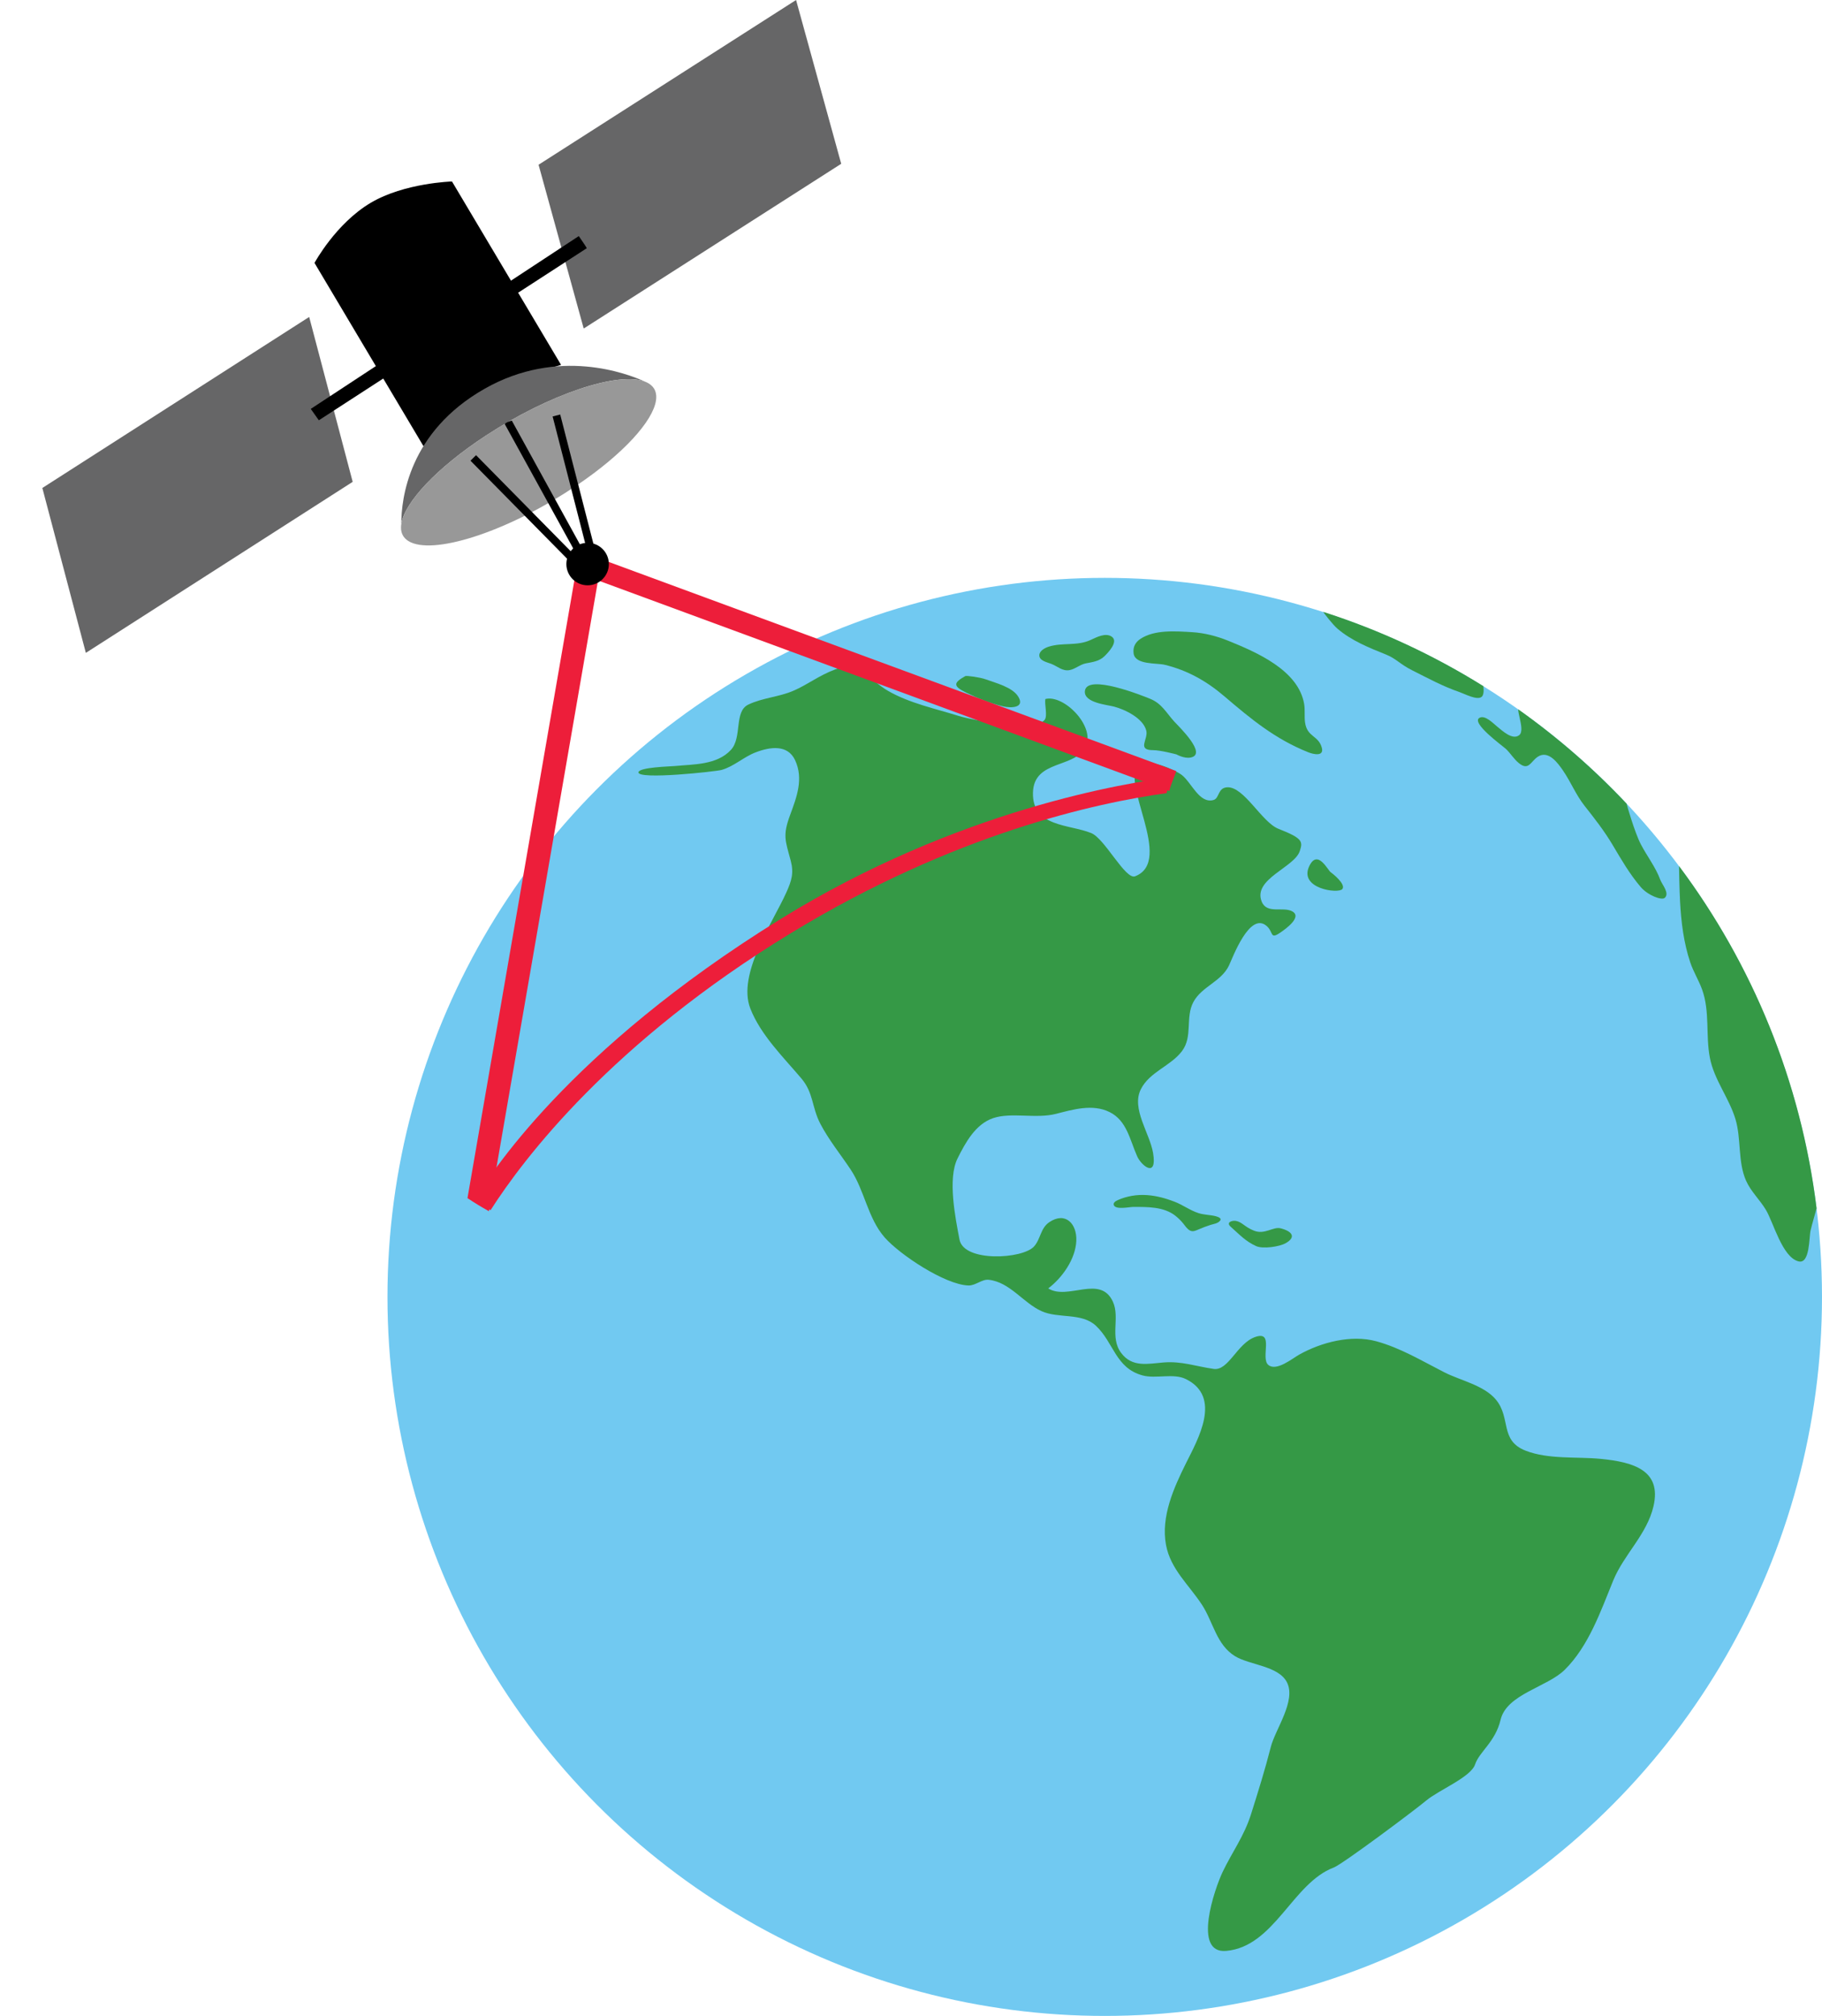 <?xml version="1.0" encoding="UTF-8" standalone="no"?>
<!-- Generator: Adobe Illustrator 12.0.1, SVG Export Plug-In . SVG Version: 6.00 Build 51448)  -->

<svg
   xmlns:dc="http://purl.org/dc/elements/1.1/"
   xmlns:cc="http://creativecommons.org/ns#"
   xmlns:rdf="http://www.w3.org/1999/02/22-rdf-syntax-ns#"
   xmlns:svg="http://www.w3.org/2000/svg"
   xmlns="http://www.w3.org/2000/svg"
   xmlns:sodipodi="http://sodipodi.sourceforge.net/DTD/sodipodi-0.dtd"
   xmlns:inkscape="http://www.inkscape.org/namespaces/inkscape"
   version="1.1"
   width="571.5"
   height="632.057"
   viewBox="0 0 571.5 632.057"
   overflow="visible"
   enable-background="new 0 0 571.5 632.057"
   xml:space="preserve"
   id="svg2"
   inkscape:version="0.91 r13725"
   sodipodi:docname="gdal.svg"><defs
     id="defs79" /><sodipodi:namedview
     pagecolor="#ffffff"
     bordercolor="#666666"
     borderopacity="1"
     objecttolerance="10"
     gridtolerance="10"
     guidetolerance="10"
     inkscape:pageopacity="0"
     inkscape:pageshadow="2"
     inkscape:window-width="1834"
     inkscape:window-height="938"
     id="namedview77"
     showgrid="false"
     inkscape:zoom="0.74676808"
     inkscape:cx="177.75783"
     inkscape:cy="113.62591"
     inkscape:window-x="0"
     inkscape:window-y="27"
     inkscape:window-maximized="0"
     inkscape:current-layer="svg2" /><g
     id="Layer_5" /><ellipse
     style="fill:#71c9f1"
     id="ellipse6"
     ry="225.439"
     rx="224.981"
     cy="406.618"
     cx="346.517" /><path
     style="fill:#359946"
     inkscape:connector-curvature="0"
     id="path8"
     d="m 501.978,457.39 c -7.509,-0.713 -16.236,0.223 -23.391,-2.537 -8.306,-3.204 -4.547,-10.3 -9.413,-16.078 -3.78,-4.487 -11.079,-5.93 -16.188,-8.536 -6.96,-3.549 -13.698,-7.636 -21.302,-9.71 -7.862,-2.143 -17.271,0.333 -24.15,4.177 -2.157,1.205 -7.1,5.316 -9.661,3.283 -2.681,-2.127 2.007,-10.977 -4.186,-8.791 -5.667,2 -8.333,10.666 -13,10 -5.563,-0.797 -10.045,-2.484 -15.7,-2.025 -4.935,0.4 -9.862,1.645 -13.318,-2.984 -3.655,-4.897 -0.294,-11.042 -2.59,-16.06 -3.943,-8.621 -14.11,-0.312 -20.288,-4.171 4.428,-3.34 8.556,-9.208 8.812,-14.902 0.24,-5.296 -3.365,-9.285 -8.459,-5.876 -2.794,1.87 -2.717,5.298 -4.786,7.61 -3.579,3.998 -22.032,5.008 -23.392,-2.131 -1.274,-6.693 -3.8,-19.088 -0.613,-25.461 2.46,-4.92 5.587,-10.722 11.14,-12.62 5.662,-1.937 13.416,0.266 19.726,-1.347 5.419,-1.385 11.471,-3.187 16.794,-0.577 5.431,2.663 6.361,8.669 8.675,13.876 1.333,3 6.333,7 4.998,-1.009 -1.043,-6.257 -6.906,-13.907 -3.835,-20.018 2.753,-5.469 9.375,-7.259 12.905,-11.957 3.462,-4.605 0.965,-10.548 3.581,-15.406 2.607,-4.842 8.754,-6.369 11.152,-11.427 1.169,-2.466 6.492,-16.992 11.812,-12.393 2.256,1.95 0.915,4.433 4.449,1.971 1.443,-1.005 6.797,-4.77 3.601,-6.54 -2.938,-1.626 -8,0.977 -9.614,-3.112 -2.782,-7.047 10.244,-10.657 11.95,-15.776 1,-3 0.999,-4 -6.667,-7 -5.263,-2.06 -10.834,-13.366 -16.136,-13.021 -2.959,0.193 -2.355,3.443 -4.236,3.981 -4.458,1.275 -6.904,-5.511 -9.975,-7.852 -2.22,-1.691 -10.525,-5.292 -13.255,-3.211 -6.569,5.007 11.048,30.222 -1.377,34.982 -3.051,1.169 -9.481,-11.799 -13.748,-13.541 -6.876,-2.808 -18.555,-1.837 -18.288,-12.673 0.259,-10.54 13.503,-7.468 16.641,-14.656 2.782,-6.372 -7.008,-16.185 -12.755,-14.704 -0.313,1.593 0.765,5.348 -0.234,6.547 -3.135,3.749 -22.685,0.086 -26.976,-1.256 -7.398,-2.314 -15.241,-3.933 -22.041,-7.793 -5.896,-3.347 -9.099,-9.623 -16.62,-6.803 -5.333,2 -8.581,4.748 -13.247,6.749 -4.513,1.935 -9.57,2.161 -14.054,4.299 -4.543,2.167 -1.849,10.273 -5.445,14.193 -4.375,4.767 -11.717,4.507 -17.641,5.074 -1.479,0.142 -11.102,0.365 -11.364,1.94 -0.377,2.465 24.337,-0.224 26.059,-0.717 3.962,-1.134 6.864,-4.043 10.679,-5.509 4.563,-1.753 10.064,-2.544 12.391,2.452 2.72,5.866 0.49,11.602 -1.584,17.235 -2.341,6.359 -1.505,7.897 0.193,14.208 1.063,3.951 0.289,6.358 -1.373,10.062 -4.133,9.214 -15.476,25.558 -11.28,36.347 3.218,8.275 10.404,15.299 16.03,21.95 3.825,4.522 3.212,8.959 5.922,14.176 2.562,4.931 6.369,9.652 9.468,14.285 4.448,6.649 5.391,15.301 10.732,21.386 4.689,5.344 18.895,14.808 26.259,15.046 2.229,0.071 4.227,-2.034 6.38,-1.789 6.695,0.77 10.746,7.212 16.557,9.839 5.312,2.401 12.593,0.383 17.068,4.591 5.602,5.266 6.109,13.242 14.608,15.555 4.236,1.151 9.679,-0.793 13.622,1.16 11.421,5.661 3.7,18.943 0.003,26.387 -3.837,7.723 -7.906,16.742 -6.265,25.596 1.417,7.646 7.29,12.614 11.329,18.841 3.502,5.398 4.498,12.508 10.363,16.07 4.594,2.789 13.605,2.979 16.249,8.182 2.943,5.793 -3.647,14.68 -5.068,20.259 -1.802,7.076 -3.995,14.092 -6.196,21.056 -2.197,6.953 -5.879,11.785 -8.91,18.124 -2.504,5.236 -9.558,25.709 1.111,24.759 15.161,-1.355 20.782,-21.278 33.737,-26.138 2.666,-1 25,-17.666 29,-21 4,-3.332 14,-7.332 15.333,-11.332 1.333,-4 6.333,-7 8,-14.001 1.917,-8.052 14.624,-10.232 20.124,-15.672 7.525,-7.445 11.274,-18.378 15.207,-27.991 3.35,-8.187 10.577,-14.424 12.632,-23.294 2.588,-11.177 -6.133,-13.849 -16.671,-14.851 z" /><path
     style="fill:#359946"
     inkscape:connector-curvature="0"
     id="path10"
     d="m 381.378,381.335 c -1.71,-0.46 -3.672,-0.411 -5.432,-0.978 -2.658,-0.856 -4.965,-2.606 -7.574,-3.604 -2.751,-1.053 -5.575,-1.834 -8.521,-2.048 -1.604,-0.117 -3.228,-0.049 -4.813,0.229 -1.477,0.259 -3.017,0.697 -4.387,1.315 -0.578,0.261 -1.629,0.807 -1.259,1.641 0.655,1.472 4.881,0.516 6.075,0.517 4.407,0.004 9.582,-0.109 13.225,2.781 0.947,0.752 1.812,1.611 2.563,2.56 0.613,0.771 1.158,1.651 2.077,2.095 0.902,0.436 1.856,-0.061 2.698,-0.418 1.194,-0.506 2.403,-0.981 3.641,-1.37 1.015,-0.318 2.294,-0.438 3.014,-1.312 0.6,-0.728 -0.414,-1.167 -1.307,-1.408 z" /><path
     style="fill:#359946"
     inkscape:connector-curvature="0"
     id="path12"
     d="m 401.687,385.114 c -2.328,-0.596 -4.999,2.082 -8.334,0.75 -3.021,-1.209 -3.718,-2.699 -5.646,-3.062 -1.204,-0.227 -3.259,0.418 -1.688,1.812 2.719,2.412 4.67,4.588 8,6.084 2.071,0.93 7.254,0.213 9.25,-0.918 3.418,-1.934 2.001,-3.75 -1.582,-4.666 z" /><path
     style="fill:#359946"
     inkscape:connector-curvature="0"
     id="path14"
     d="m 417.418,273.486 c -0.908,-0.569 -4.107,-7.395 -6.731,-1.956 -3.417,7.083 9.064,8.755 10.345,7.231 1.281,-1.524 -3.261,-5.054 -3.614,-5.275 z" /><path
     style="fill:#359946"
     inkscape:connector-curvature="0"
     id="path16"
     d="m 360.747,219.091 c -1.993,-0.813 -19.86,-8.049 -20.452,-2.425 -0.387,3.669 6.869,4.285 9.104,4.869 3.51,0.918 9.196,3.659 10.155,7.568 0.661,2.702 -3.062,6.094 2.133,6.094 2.333,0 7.333,1.333 7.333,1.333 0,0 2.331,1.332 4.33,1 5.634,-0.933 -3.676,-9.816 -5.043,-11.32 -2.56,-2.815 -3.88,-5.617 -7.56,-7.119 z" /><path
     style="fill:#359946"
     inkscape:connector-curvature="0"
     id="path18"
     d="m 309.146,212.979 c -1.678,-0.62 -5.983,-1.21 -6.354,-1.005 -3.8,2.109 -3.879,3.164 0.234,5.171 3.782,1.846 7.568,3.359 11.677,4.333 2.281,0.541 6.878,0.554 4.704,-3.035 -1.836,-3.028 -7.161,-4.319 -10.261,-5.464 z" /><path
     style="fill:#359946"
     inkscape:connector-curvature="0"
     id="path20"
     d="m 348.823,199.695 c -1.944,-1.491 -4.894,0.116 -6.754,0.966 -4.292,1.959 -8.718,0.723 -13.063,2.073 -1.127,0.35 -2.913,1.235 -3.002,2.619 -0.118,1.815 2.478,2.298 3.74,2.786 1.955,0.756 3.552,2.407 5.803,1.95 1.804,-0.366 3.223,-1.749 5.056,-2.105 2.112,-0.41 4.178,-0.647 5.794,-2.204 1.193,-1.149 4.435,-4.535 2.426,-6.085 z" /><path
     style="fill:#359946"
     inkscape:connector-curvature="0"
     id="path22"
     d="m 409.354,226.53 c -0.277,-1.943 0.044,-3.902 -0.289,-5.833 -1.829,-10.604 -14.968,-16.208 -23.786,-19.79 -3.56,-1.446 -7.52,-2.477 -11.37,-2.703 -5.047,-0.295 -11.717,-0.849 -16.163,2.083 -1.566,1.033 -2.45,2.509 -2.168,4.596 0.491,3.619 7.262,2.939 9.767,3.551 7.157,1.748 13.058,5.072 18.678,9.865 8.422,7.184 15.936,13.401 26.332,17.563 1.666,0.667 4.991,1.393 4.261,-1.401 -1.031,-3.936 -4.595,-3.264 -5.262,-7.931 z" /><path
     style="fill:#359946"
     inkscape:connector-curvature="0"
     id="path24"
     d="m 526.982,282.734 c 0.352,6.433 1.142,12.889 3.198,19.021 0.987,2.942 2.672,5.6 3.723,8.518 2.473,6.87 1.067,14.3 2.423,21.351 1.335,6.941 5.996,12.545 8.022,19.24 1.876,6.197 0.695,13.385 3.337,19.332 1.507,3.391 4.328,5.977 6.224,9.145 2.399,4.01 5.111,14.822 10.22,16.139 3.615,0.932 3.283,-7.537 3.784,-9.68 0.519,-2.219 1.267,-4.58 1.886,-6.961 -4.898,-39.934 -20.21,-76.639 -43.142,-107.295 -0.017,0.349 0.138,7.751 0.325,11.19 z" /><path
     style="fill:#359946"
     inkscape:connector-curvature="0"
     id="path26"
     d="m 476.633,224.922 c 0.477,2.124 1.054,4.656 -0.107,5.572 -2.11,1.665 -5.297,-1.39 -6.854,-2.635 -1.262,-1.009 -3.767,-3.708 -5.544,-2.832 -3.024,1.491 7.355,8.955 8.257,9.812 1.441,1.37 2.495,3.188 4.04,4.431 3.075,2.472 3.656,-0.448 5.861,-1.96 3.364,-2.308 6.416,1.998 8.007,4.324 2.456,3.59 4.026,7.599 6.747,11.036 3.116,3.936 6.173,7.852 8.763,12.208 2.714,4.562 5.375,9.192 8.843,13.237 2.25,2.625 6.559,4.244 7.52,3.403 1.647,-1.44 -0.844,-4.196 -1.373,-5.637 -1.469,-4 -4.137,-7.383 -6.099,-11.132 -1.967,-3.76 -4.444,-12.495 -4.486,-12.773 -10.307,-10.95 -21.691,-20.868 -33.99,-29.577 -0.015,0.604 0.188,1.518 0.415,2.523 z" /><path
     style="fill:#359946"
     inkscape:connector-curvature="0"
     id="path28"
     d="m 419.521,197.116 c 4.331,3.715 9.838,5.95 15.165,8.081 3.333,1.333 4.333,3 8.333,5 4.945,2.473 9.567,5.014 14.826,6.81 1.517,0.518 5.319,2.592 6.841,1.523 0.674,-0.474 0.79,-1.88 0.596,-3.397 -15.574,-9.72 -32.418,-17.584 -50.229,-23.287 0.157,0.317 2.928,3.95 4.468,5.27 z" /><g
     id="Layer_3"><path
       fill="#ED1E3A"
       d="M182.65,173.129l-2.333,6.184l186.476,68.695c0.404-2.107,1.5-4.08,2.162-6.247L182.65,173.129z"
       id="path49" /><path
       fill="#ED1E3A"
       d="M180.528,179.824l-33.894,195.825c2.202,1.482,4.432,2.82,6.716,4.102l34.414-198.825L180.528,179.824z"
       id="path51" /><path
       fill="#ED1E3A"
       d="M244.787,288.181c-66.626,41.209-91.718,80.856-96.071,88.376c1.7,1.018,3.417,1.962,5.158,2.872   c10.307-16.118,37.901-52.546,94.204-86.861c51.214-31.214,96.002-40.895,117.844-43.891c0.354-1.78,1.219-3.4,2.071-5.071   C353.696,245.325,300.475,253.737,244.787,288.181z"
       id="path53" /><polygon
       fill="#666667"
       points="263.86,51.352 183.091,103.005 168.93,51.652 249.699,0  "
       id="polygon55" /><path
       d="M175.983,114.397c0,0-12.522,3.461-23.303,9.845c-10.781,6.384-19.823,15.693-19.823,15.693l-34.207-57.5   c0,0,6.653-12.348,17.642-18.854c10.565-6.257,25.482-6.683,25.482-6.683L175.983,114.397z"
       id="path57" /><path
       fill="#666667"
       d="M152.493,136.525c19.72-12.891,41.243-20.098,49.737-16.902c-5.473-2.507-27.143-10.826-50.188,2.244   c-23.858,13.531-26.183,34.557-26.165,42.379C126.953,157.471,136.976,146.669,152.493,136.525z"
       id="path59" /><path
       fill="#989898"
       d="M205.773,125.483c0.139-0.985,0.084-1.885-0.177-2.681c-0.111-0.342-0.26-0.665-0.448-0.967   c-0.125-0.201-0.267-0.394-0.427-0.578c-0.318-0.367-0.707-0.697-1.167-0.988c-1.379-0.871-3.304-1.323-5.658-1.393   c-0.392-0.012-0.796-0.012-1.212-0.003c-0.831,0.018-1.708,0.08-2.626,0.18c-0.459,0.051-0.929,0.112-1.408,0.182   c-0.24,0.035-0.481,0.073-0.727,0.114c-0.488,0.081-0.987,0.171-1.494,0.271c-0.254,0.051-0.51,0.102-0.769,0.157   c-0.516,0.109-1.041,0.229-1.574,0.358c-10.13,2.447-23.218,8.3-35.594,16.39c-12.051,7.876-20.788,16.152-24.596,22.63   c-0.205,0.349-0.397,0.694-0.573,1.034c-0.177,0.339-0.339,0.673-0.486,1.001c-0.146,0.328-0.278,0.65-0.396,0.965   c-0.41,1.104-0.634,2.131-0.66,3.066c-0.008,0.268,0.001,0.527,0.026,0.78c0.147,1.511,0.884,2.74,2.263,3.611   c7.357,4.647,30.218-2.63,51.062-16.256c0.651-0.426,1.293-0.853,1.924-1.28C195.589,142.238,204.864,131.969,205.773,125.483z"
       id="path61" /><rect
       x="141.008"
       y="160.14"
       transform="matrix(0.702 0.712 -0.712 0.702 164.352 -70.102)"
       width="49.895"
       height="2.455"
       id="rect63" /><rect
       x="155.701"
       y="153.297"
       transform="matrix(-0.249 -0.969 0.969 -0.249 75.991 367.968)"
       width="49.894"
       height="2.454"
       id="rect65" /><path
       d="M182.736,172.197l-22.197-40.319c-0.891,0.273-1.691,0.455-2.214,1.07l22.261,40.433L182.736,172.197z"
       id="path67" /><circle
       cx="184.314"
       cy="176.851"
       r="6.662"
       id="circle69" /><polygon
       fill="#666667"
       points="110.624,151.075 26.927,204.696 13.282,152.997 96.979,99.375  "
       id="polygon71" /><path
       d="M97.479,128.201l2.529,3.574l23.545-15.261c-0.268-0.568-2.182-3.293-2.52-3.79L97.479,128.201z"
       id="path73" /><path
       d="M157.986,89.501l2.529,3.574l23.546-15.261c-0.269-0.569-2.182-3.294-2.521-3.791L157.986,89.501z"
       id="path75" /></g></svg>